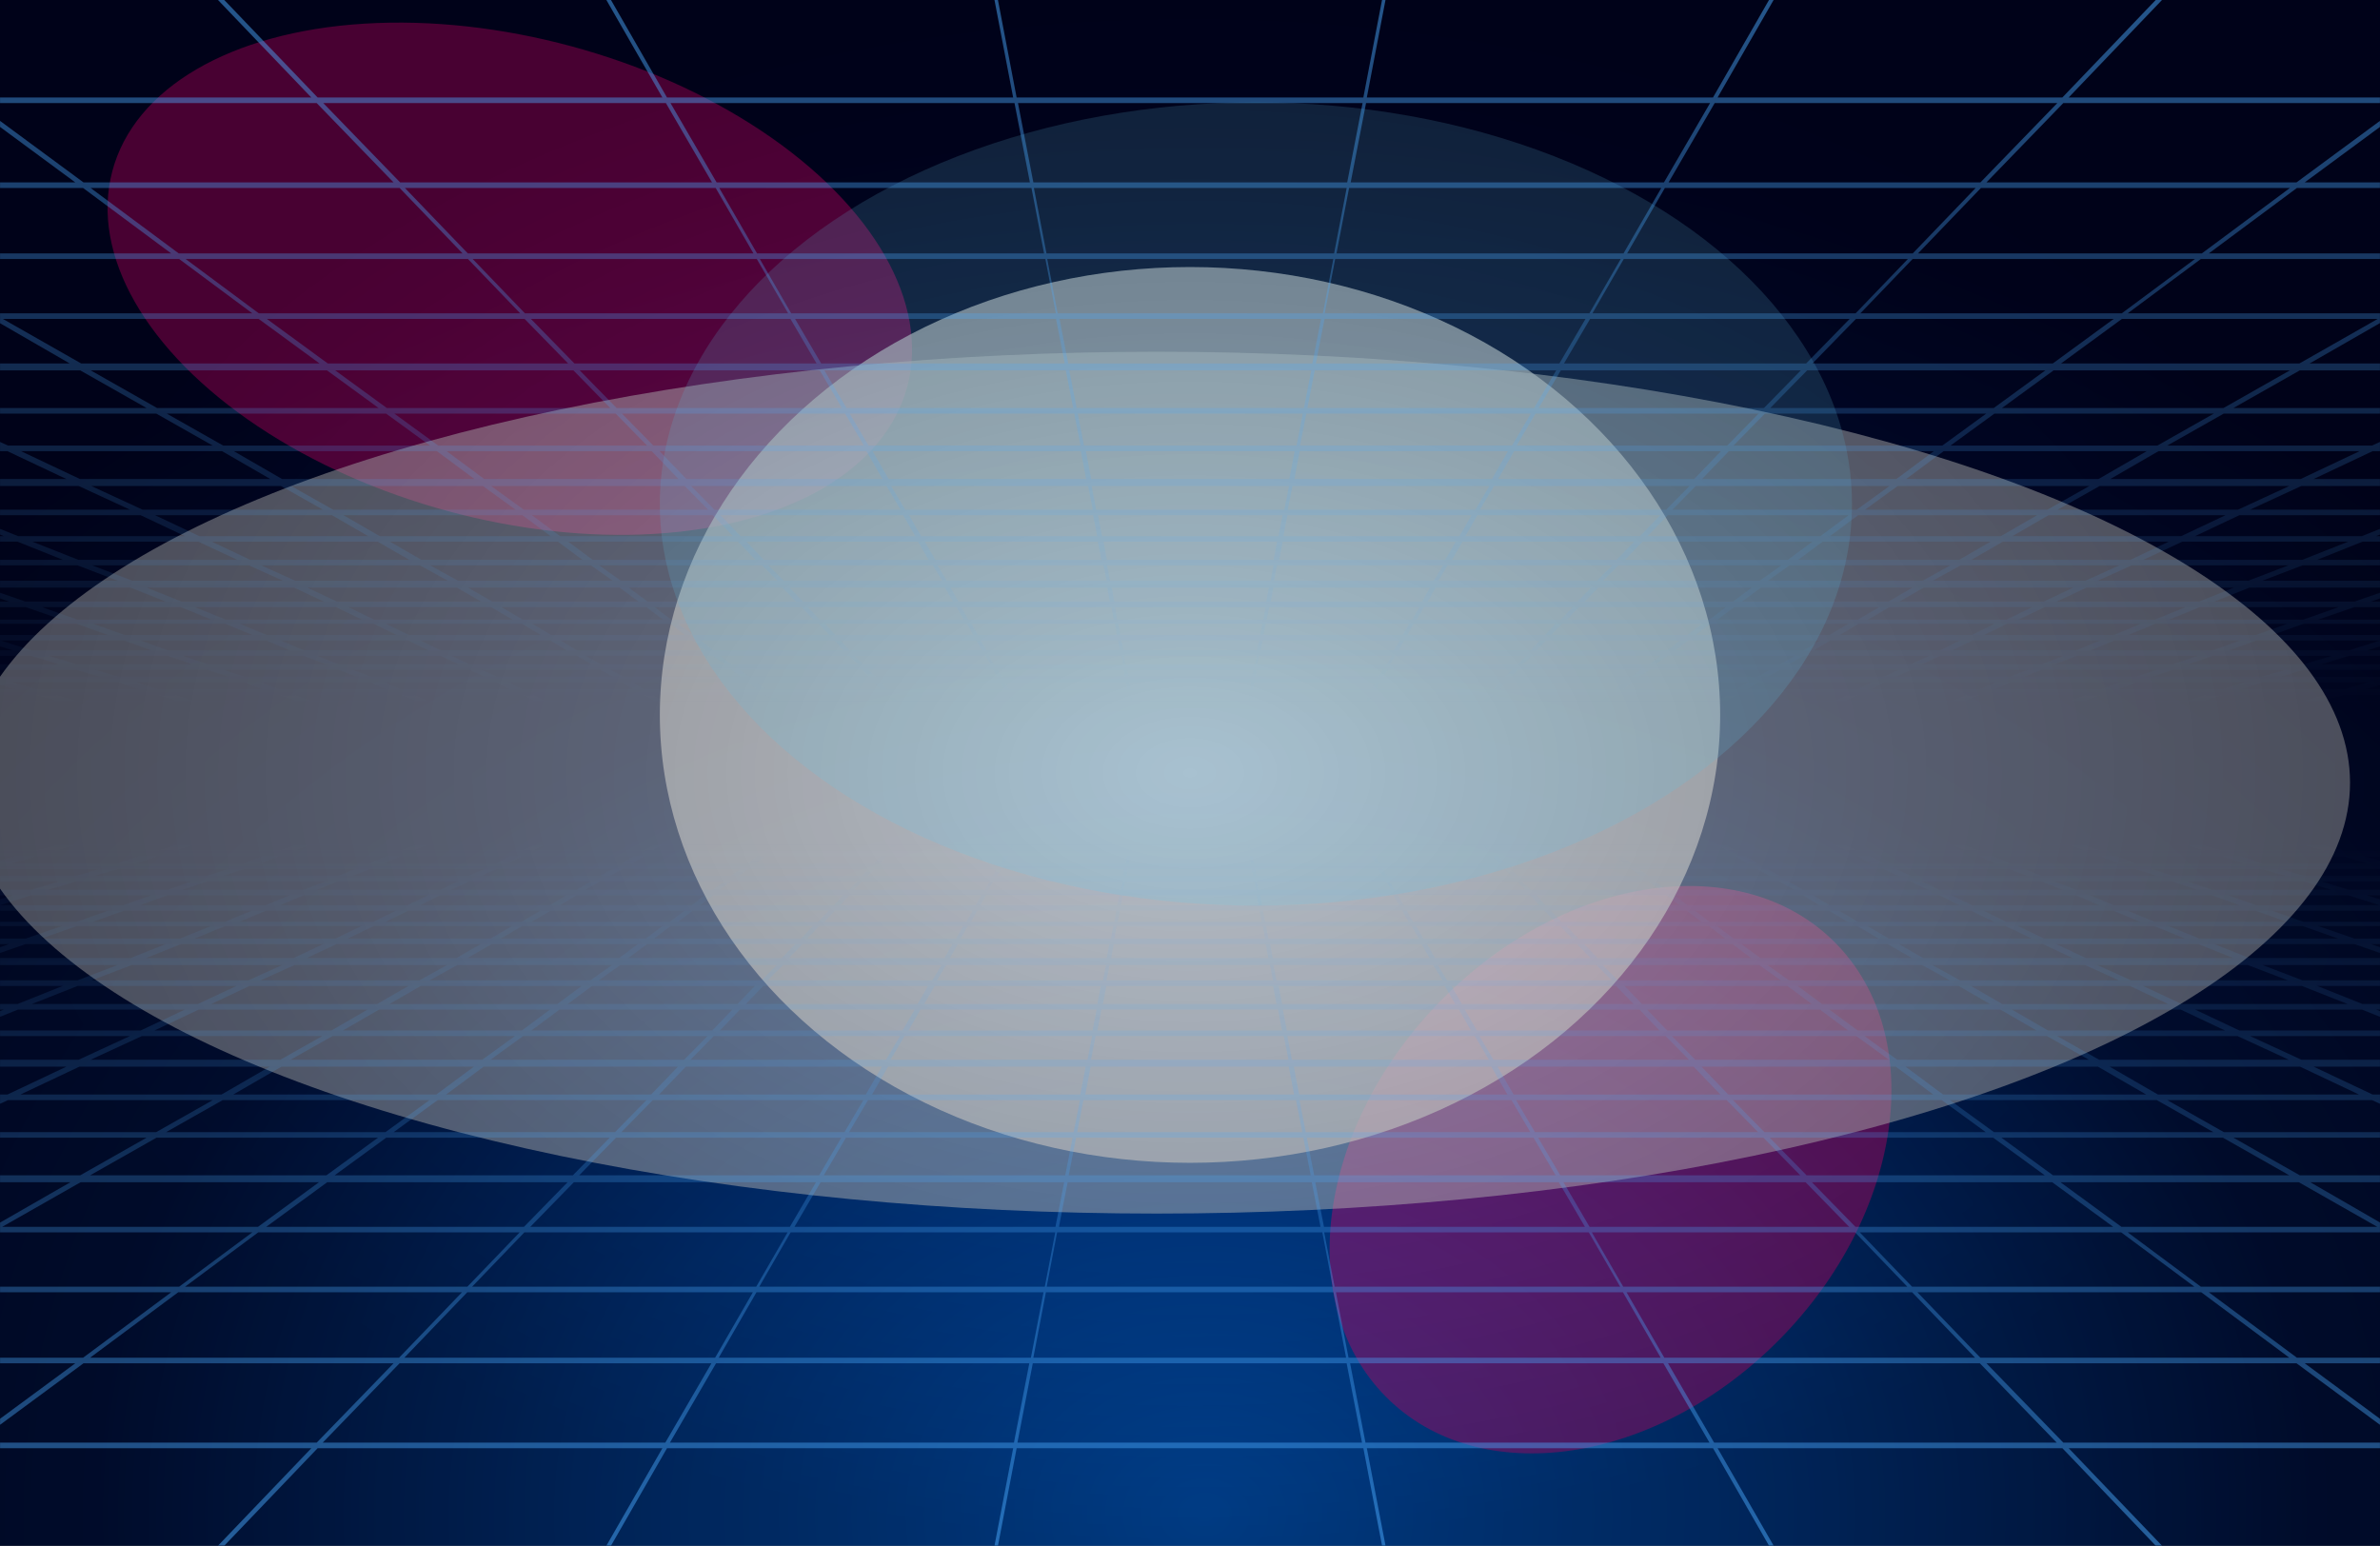 <svg width="1512" height="982" viewBox="0 0 1512 982" fill="none" xmlns="http://www.w3.org/2000/svg">
<g clip-path="url(#clip0_2503_2686)">
<rect width="1512" height="982" fill="black"/>
<g clip-path="url(#clip1_2503_2686)">
<path d="M1512 0H0V982H1512V0Z" fill="url(#paint0_radial_2503_2686)"/>
<g style="mix-blend-mode:plus-lighter" opacity="0.4" filter="url(#filter0_f_2503_2686)">
<ellipse cx="202.79" cy="152.093" rx="202.79" ry="152.093" transform="matrix(0.704 -0.711 0.704 0.711 773.319 779.179)" fill="#FF007A"/>
</g>
<g style="mix-blend-mode:plus-lighter" opacity="0.4" filter="url(#filter1_f_2503_2686)">
<ellipse cx="261.698" cy="152.732" rx="261.698" ry="152.732" transform="matrix(-0.965 -0.261 0.256 -0.967 537.318 393.079)" fill="#FF007A"/>
</g>
<g style="mix-blend-mode:color-dodge" opacity="0.7" filter="url(#filter2_f_2503_2686)">
<ellipse cx="756" cy="454.199" rx="336.81" ry="284.552" fill="#D9D9D9"/>
</g>
</g>
<g style="mix-blend-mode:overlay" opacity="0.49" filter="url(#filter3_f_2503_2686)">
<ellipse cx="734.856" cy="497.241" rx="758.103" ry="273.759" fill="#D9D9D9"/>
</g>
<g style="mix-blend-mode:darken" opacity="0.2" filter="url(#filter4_f_2503_2686)">
<ellipse cx="797.87" cy="320.199" rx="378.681" ry="255.174" fill="#70D6FD"/>
</g>
<g style="mix-blend-mode:plus-darker" opacity="0.3">
<rect width="1512" height="982" fill="url(#paint1_radial_2503_2686)"/>
</g>
<g opacity="0.5">
<path d="M1511.88 451.189H1453.16L1464.14 448.535H1511.96V444.996H1476.25L1489.19 441.457H1511.96V437.919H1502.52L1511.96 435.335V429.956H1448.62L1463.64 425.533H1511.96V421.994H1474.83L1492.18 416.686H1511.96V413.147H1503.96L1511.96 410.697V403.416H1443.51L1463.24 396.338H1511.97V393.684H1472.66L1495.64 385.722H1511.97V382.184H1506.21L1511.97 380.193V376.601L1495.85 382.184H1406.84L1428.96 373.337H1511.97V368.913H1437.29L1462.73 359.182H1511.97V355.643H1472.07L1500.83 344.142H1511.97V340.603H1509.56L1511.97 339.639V336.03L1500.53 340.603H1394.51L1422.59 327.333H1511.96V323.794H1429.42L1462.01 308.755H1511.96V304.331H1469.83L1507.26 286.638H1511.96V280.772L1506.94 283.099H1376.82L1412.75 262.751H1511.96V259.212H1418.88L1460.99 235.326L1511.96 235.326V230.903L1467.3 230.903L1511.96 205.273V199.054L1351.72 199.054L1398.17 164.551L1511.96 164.551V161.013L1403.22 161.013L1459.2 119.432H1511.96V115.894H1464.15L1511.96 80.648V76.808L1458.94 115.894L1261.96 115.894L1310.81 65.467L1511.96 65.467V61.928L1314.21 61.928L1373.5 0L1369.5 0L1310.21 61.928L1091.19 61.928L1126.76 0L1123.83 0L1088.26 61.928L868.336 61.928L880.195 0L877.99 0L866.131 61.928L645.851 61.928L633.992 0L631.787 0L643.646 61.928L423.723 61.928L388.156 0L385.226 0L420.799 61.928L201.773 61.928L142.488 0L138.488 0L197.773 61.928L0.03 61.928L0.03 65.467L201.175 65.467L250.029 115.894L53.048 115.894L0.03 76.808L0.03 80.648L47.84 115.894H0.03L0.03 119.432H52.785L108.769 161.013H0.03L0.03 164.551H113.819L160.274 199.054L0.03 199.054L0.03 205.344L44.275 230.903H0.03L0.03 235.326H51L93.114 259.212H0.03L0.03 262.751H99.24L135.17 283.099H5.054L0.03 280.772L0.03 286.638H4.729L42.165 304.331H0.03L0.03 308.755H49.982L82.572 323.794H0.03L0.03 327.333H89.402L117.478 340.603H11.47L0.03 336.03L0.03 339.639L2.44 340.603H0.03L0.03 344.142H11.165L39.923 355.643H0.03L0.03 359.182H49.273L74.708 368.913H0.03L0.03 373.337H83.034L105.157 382.184H16.147L0.03 376.601L0.03 380.193L5.784 382.184H0.03L0.03 385.722H16.362L39.335 393.684H0.03L0.03 396.338H48.753L68.492 403.416H0.03L0.03 410.653L8.199 413.147H0.03L0.03 416.686H19.811L37.167 421.994H0.03L0.03 425.533H48.354L63.369 429.956H0.03L0.03 435.194L9.994 437.919H0.03L0.03 441.457H22.809L35.744 444.996H0.03L0.03 448.535H48.218L59.195 451.189H0.109L0.03 451.171L0.03 454.728L1511.96 454.71V451.171L1511.88 451.189ZM1379.82 451.189L1389.64 448.535H1451.04L1440.06 451.189H1379.82ZM716.885 429.956L716.003 425.533H796.356L795.474 429.956H716.891H716.885ZM794.792 433.495L794.02 437.919H718.334L717.563 433.495H794.787H794.792ZM711.798 403.416L710.481 396.338H801.879L800.561 403.416H711.798ZM799.879 406.955L798.724 413.147H713.625L712.47 406.955H799.874H799.879ZM827.687 262.751L823.697 283.099H688.663L684.673 262.751L827.692 262.751H827.687ZM683.99 259.212L679.313 235.326L833.052 235.326L828.375 259.212L683.996 259.212H683.99ZM818.904 308.755L815.943 323.794H696.417L693.456 308.755H818.909H818.904ZM693.261 304.331L689.86 286.638H822.5L819.098 304.331H693.261ZM814.83 327.333L812.279 340.603H700.081L697.53 327.333H814.83ZM804.436 382.184H707.919L706.218 373.337H806.137L804.436 382.184ZM806.268 385.722H901.667L897.162 393.684H804.766L806.268 385.722ZM809.087 359.182L807.129 368.913H705.22L703.262 359.182H809.082H809.087ZM703.247 355.643L701.036 344.142H811.323L809.113 355.643H703.252H703.247ZM707.593 393.684L615.198 393.684L610.693 385.722L706.092 385.722L707.593 393.684ZM618.253 403.416H530.745L524.167 396.338H614.305L618.253 403.416ZM520.765 393.684L513.263 385.722H607.764L612.268 393.684H520.765ZM603.832 373.337L703.394 373.337L705.094 382.184L608.935 382.184L603.832 373.337ZM601.475 368.913L595.605 359.182L701.063 359.182L703.021 368.913L601.475 368.913ZM594.177 355.643L587.542 344.142L697.472 344.142L699.682 355.643L594.177 355.643ZM814.888 344.142H924.818L918.182 355.643H812.678L814.888 344.142ZM916.754 359.182L910.885 368.913H809.339L811.297 359.182H916.754ZM908.528 373.337L903.425 382.184H807.265L808.966 373.337H908.528ZM904.596 385.722H999.097L991.595 393.684H900.092L904.596 385.722ZM988.193 396.338L981.615 403.416H894.107L898.055 396.338H988.193ZM982.208 406.955H1067.22L1059.14 413.147H976.444L982.214 406.955H982.208ZM972.439 413.147H888.6L892.06 406.955H978.208L972.439 413.147ZM891.172 403.416H802.766L804.084 396.338H895.12L891.172 403.416ZM802.556 393.684H709.798L708.297 385.722H804.058L802.556 393.684ZM709.588 403.416L621.182 403.416L617.234 396.338L708.271 396.338L709.588 403.416ZM623.76 413.147H539.921L534.152 406.955H620.3L623.76 413.147ZM535.921 413.147H453.221L445.147 406.955H530.157L535.926 413.147H535.921ZM448.014 413.147H366.553L356.169 406.955H439.939L448.014 413.147ZM431.167 396.338H520.166L526.744 403.416H440.375L431.162 396.338H431.167ZM426.4 393.684L415.895 385.722H509.257L516.759 393.684H426.395H426.4ZM501.619 373.337H600.293L605.396 382.184H510.129L501.619 373.337ZM497.892 368.913L488.111 359.182H592.676L598.545 368.913H497.897H497.892ZM485.292 355.643L474.231 344.142H583.274L589.909 355.643H485.287H485.292ZM577.525 327.333L694.469 327.333L697.02 340.603L585.185 340.603L577.525 327.333ZM575.042 323.794L566.154 308.755L691.246 308.755L694.206 323.794L575.042 323.794ZM564.558 304.331L554.348 286.638H686.631L690.033 304.331L564.553 304.331H564.558ZM825.723 286.638H958.007L947.796 304.331H822.316L825.718 286.638H825.723ZM946.206 308.755L937.318 323.794H818.153L821.114 308.755H946.206ZM934.835 327.333L927.175 340.603H815.334L817.886 327.333H934.829H934.835ZM929.086 344.142H1038.13L1027.07 355.643H922.445L929.081 344.142H929.086ZM1024.25 359.182L1014.47 368.913H913.82L919.689 359.182H1024.25H1024.25ZM1010.74 373.337L1002.23 382.184H906.958L912.061 373.337H1010.74ZM1003.1 385.722H1096.46L1085.95 393.684H995.59L1003.09 385.722H1003.1ZM1081.19 396.338L1071.98 403.416H985.61L992.188 396.338H1081.19H1081.19ZM1072.42 406.955L1156.19 406.955L1145.81 413.147L1064.35 413.147L1072.42 406.955ZM1140.14 416.686L1130.96 421.994H1052.05L1059.2 416.686H1140.14ZM1047.68 421.994H967.53L972.633 416.686H1054.83L1047.68 421.994ZM964.38 421.994H883.077L886.138 416.686H969.483L964.38 421.994ZM885.671 413.147H800.934L802.089 406.955H889.13L885.671 413.147ZM711.426 413.147L626.689 413.147L623.23 406.955L710.271 406.955L711.426 413.147ZM629.283 421.994H547.98L542.877 416.686H626.222L629.283 421.994ZM544.83 421.994H464.676L457.531 416.686H539.727L544.83 421.994ZM460.309 421.994H381.405L372.217 416.686H453.164L460.309 421.994ZM375.756 421.994H298.154L286.925 416.686H366.569L375.756 421.994ZM279.895 413.147L267.201 406.955H349.685L360.07 413.147H279.89H279.895ZM338.199 396.338H425.965L435.178 403.416H350.048L338.204 396.338H338.199ZM332.073 393.684L318.565 385.722H410.693L421.198 393.684H332.073ZM399.48 373.337H497.02L505.53 382.184H411.391L399.48 373.337ZM394.382 368.913L380.685 359.182H484.111L493.891 368.913H394.382ZM376.47 355.643L360.983 344.142H468.902L479.964 355.643H376.47ZM457.705 327.333H573.761L581.421 340.603H470.472L457.71 327.333H457.705ZM453.846 323.794L439.031 308.755H563.225L572.113 323.794H453.841H453.846ZM436.044 304.331L419.03 286.638H550.426L560.637 304.331H436.049H436.044ZM539.806 262.751H682.463L686.453 283.099H551.78L539.806 262.751ZM537.764 259.212L523.726 235.326L677.103 235.326L681.78 259.212H537.758H537.764ZM521.683 230.903L505.094 202.593L670.892 202.593L676.42 230.903L521.683 230.903ZM673.102 202.593L839.257 202.593L833.729 230.903L678.63 230.903L673.102 202.593ZM841.468 202.593H1007.27L990.682 230.903H835.945L841.473 202.593H841.468ZM988.634 235.326L974.596 259.212H830.574L835.252 235.326H988.629H988.634ZM972.554 262.751L960.579 283.099H825.907L829.897 262.751H972.554ZM961.934 286.638H1093.33L1076.32 304.331H951.728L961.939 286.638H961.934ZM1073.33 308.755L1058.51 323.794H940.242L949.13 308.755H1073.32H1073.33ZM1054.66 327.333L1041.89 340.603H930.945L938.604 327.333H1054.66H1054.66ZM1043.45 344.142L1151.37 344.142L1135.88 355.643H1032.39L1043.45 344.142ZM1131.67 359.182L1117.97 368.913H1018.46L1028.24 359.182H1131.67ZM1112.88 373.337L1100.97 382.184H1006.83L1015.34 373.337H1112.88ZM1101.67 385.722L1193.8 385.722L1180.29 393.684L1091.16 393.684L1101.67 385.722ZM1174.16 396.338L1162.32 403.416L1077.19 403.416L1086.4 396.338L1174.17 396.338H1174.16ZM1162.67 406.955H1245.15L1232.46 413.147H1152.28L1162.66 406.955H1162.67ZM1225.44 416.686L1214.21 421.994L1136.6 421.994L1145.79 416.686H1225.44ZM1206.37 425.533L1196.66 429.956L1122.99 429.956L1130.93 425.533L1206.37 425.533H1206.37ZM1116.51 429.956H1041.56L1047.75 425.533H1124.47L1116.52 429.956H1116.51ZM1036.35 429.956H960.165L964.58 425.533H1042.54L1036.35 429.956ZM956.164 429.956H878.835L881.487 425.533H960.585L956.17 429.956H956.164ZM798.797 421.994L799.816 416.686H884.069L881.009 421.994H798.797ZM878.557 425.533L875.906 429.956H797.679L798.561 425.533H878.552H878.557ZM797.464 421.994H714.89L713.872 416.686H798.488L797.469 421.994H797.464ZM714.681 429.956L636.454 429.956L633.803 425.533L713.793 425.533L714.675 429.956H714.681ZM631.351 421.994L628.29 416.686L712.544 416.686L713.562 421.994L631.351 421.994ZM633.524 429.956H556.195L551.78 425.533H630.879L633.53 429.956H633.524ZM552.195 429.956H476.005L469.821 425.533H547.78L552.195 429.956ZM470.798 429.956H395.847L387.899 425.533H464.619L470.803 429.956H470.798ZM389.368 429.956H315.699L305.981 425.533H381.415L389.363 429.956H389.368ZM307.924 429.956H235.566L224.085 425.533L298.206 425.533L307.924 429.956ZM214.908 421.994L201.637 416.686L279.958 416.686L291.187 421.994L214.908 421.994ZM193.253 413.147L178.254 406.955L259.432 406.955L272.125 413.147L193.258 413.147H193.253ZM245.241 396.338H331.721L343.564 403.416H259.715L245.241 396.338ZM237.755 393.684L221.25 385.722L312.092 385.722L325.6 393.684H237.761H237.755ZM297.366 373.337H393.678L405.59 382.184H312.685L297.372 373.337H297.366ZM290.904 368.913L273.296 359.182H375.483L389.179 368.913H290.904ZM267.679 355.643L247.767 344.142H354.463L369.95 355.643H267.679ZM337.947 327.333H452.87L465.632 340.603H355.812L337.942 327.333H337.947ZM332.713 323.794L311.971 308.755H435.026L449.84 323.794H332.708H332.713ZM307.598 304.331L283.775 286.638H414.042L431.057 304.331H307.598ZM395.112 262.751H536.876L548.851 283.099H415.071L395.112 262.751ZM391.71 259.212L368.317 235.326H520.796L534.834 259.212H391.71ZM364.91 230.903L337.265 202.593L502.165 202.593L518.749 230.903H364.905H364.91ZM482.72 164.551L664.12 164.551L670.756 199.054L502.632 199.054L482.72 164.551ZM665.296 164.551L847.059 164.551L840.423 199.054L671.932 199.054L665.296 164.551ZM848.24 164.551H1029.64L1009.73 199.054H841.599L848.234 164.551H848.24ZM1010.19 202.593L1175.09 202.593L1147.44 230.903L993.6 230.903L1010.18 202.593H1010.19ZM1144.04 235.326L1120.65 259.212H977.526L991.564 235.326L1144.05 235.326H1144.04ZM1117.25 262.751L1097.29 283.099H963.509L975.483 262.751H1117.25ZM1098.32 286.638L1228.59 286.638L1204.76 304.331L1081.3 304.331L1098.32 286.638ZM1200.38 308.755L1179.64 323.794L1062.51 323.794L1077.32 308.755L1200.38 308.755H1200.38ZM1174.41 327.333L1156.54 340.603L1046.72 340.603L1059.48 327.333L1174.4 327.333H1174.41ZM1157.89 344.142H1264.59L1244.68 355.643L1142.41 355.643L1157.89 344.142ZM1239.06 359.182L1221.46 368.913L1123.18 368.913L1136.88 359.182L1239.06 359.182ZM1214.99 373.337L1199.68 382.184L1106.77 382.184L1118.69 373.337L1215 373.337H1214.99ZM1200.27 385.722H1291.11L1274.6 393.684H1186.77L1200.27 385.722H1200.27ZM1267.11 396.338L1252.64 403.416H1168.79L1180.63 396.338H1267.11ZM1252.93 406.955H1334.11L1319.11 413.147H1240.24L1252.93 406.955H1252.93ZM1310.72 416.686L1297.45 421.994H1221.17L1232.4 416.686H1310.72ZM1288.27 425.533L1276.79 429.956H1204.44L1214.15 425.533H1288.28H1288.27ZM1277.04 433.495H1346.71L1335.16 437.919H1267.03L1277.04 433.495ZM1325.63 441.457L1315.42 444.996H1248.8L1257.65 441.457H1325.64H1325.63ZM1188.48 437.919L1196.95 433.495H1267.95L1257.94 437.919H1188.48H1188.48ZM1249.77 441.457L1240.92 444.996H1172.95L1180.43 441.457H1249.76H1249.77ZM1109.93 437.919L1116.86 433.495L1189.16 433.495L1180.69 437.919L1109.92 437.919H1109.93ZM1173.89 441.457L1166.41 444.996L1097.1 444.996L1103.23 441.457L1173.9 441.457H1173.89ZM1031.4 437.919L1036.8 433.495H1110.39L1103.46 437.919H1031.4ZM1098.01 441.457L1091.89 444.996H1021.28L1026.04 441.457H1098.02H1098.01ZM952.91 437.919L956.758 433.495H1031.59L1026.2 437.919H952.91ZM1022.12 441.457L1017.35 444.996H945.481L948.883 441.457H1022.12ZM874.483 437.919L876.793 433.495H952.763L948.914 437.919H874.483ZM946.19 441.457L942.788 444.996H869.759L871.801 441.457H946.195H946.19ZM796.23 437.919L797.002 433.495H873.864L871.554 437.919H796.23ZM870.189 441.457L868.147 444.996H794.204L794.886 441.457H870.189ZM718.156 444.996L644.213 444.996L642.171 441.457L717.473 441.457L718.156 444.996ZM640.806 437.919L638.496 433.495L715.358 433.495L716.129 437.919L640.806 437.919ZM642.607 444.996H569.577L566.175 441.457H640.57L642.612 444.996H642.607ZM563.451 437.919L559.603 433.495H635.572L637.882 437.919H563.456H563.451ZM566.879 444.996H495.009L490.243 441.457H563.477L566.879 444.996ZM486.158 437.919L480.767 433.495H555.597L559.445 437.919H486.158ZM491.083 444.996H420.473L414.347 441.457H486.321L491.088 444.996H491.083ZM408.903 437.919L401.973 433.495H475.564L480.956 437.919H408.903ZM415.255 444.996H345.953L338.467 441.457H409.134L415.26 444.996H415.255ZM331.658 437.919L323.185 433.495H395.49L402.419 437.919H331.653H331.658ZM339.412 444.996H271.443L262.592 441.457H331.92L339.406 444.996H339.412ZM254.429 437.919L244.417 433.495H315.415L323.888 437.919H254.434H254.429ZM263.558 444.996L196.938 444.996L186.728 441.457L254.712 441.457L263.563 444.996H263.558ZM177.199 437.919L165.65 433.495L235.325 433.495L245.336 437.919L177.205 437.919H177.199ZM187.699 444.996H122.434L110.863 441.457H177.488L187.699 444.996ZM99.975 437.919L86.882 433.495H155.224L166.773 437.919H99.975ZM142.189 425.533H214.987L226.468 429.956H155.434L142.183 425.533H142.189ZM131.668 421.994L116.355 416.686H193.337L206.608 421.994H131.668ZM106.611 413.147L89.302 406.955H169.151L184.15 413.147H106.606H106.611ZM152.3 396.338L237.467 396.338L251.94 403.416L169.403 403.416L152.3 396.338ZM143.449 393.684L123.94 385.722H213.47L229.975 393.684L143.443 393.684H143.449ZM195.269 373.337L290.3 373.337L305.614 382.184L213.984 382.184L195.264 373.337H195.269ZM187.436 368.913L165.918 359.182L266.818 359.182L284.426 368.913L187.436 368.913ZM158.909 355.643L134.576 344.142L240.002 344.142L259.915 355.643L158.909 355.643ZM218.226 327.333L331.92 327.333L349.79 340.603H241.199L218.226 327.333ZM211.617 323.794L184.953 308.755L306.774 308.755L327.516 323.794L211.622 323.794H211.617ZM179.178 304.331L148.546 286.638L277.585 286.638L301.409 304.331L179.178 304.331ZM250.491 262.751H391.117L411.076 283.099H278.436L250.491 262.751ZM245.724 259.212L212.971 235.326L364.311 235.326L387.704 259.212H245.719H245.724ZM208.21 230.903L169.508 202.593H333.269L360.915 230.903L208.21 230.903ZM300.296 164.551L480.793 164.551L500.705 199.054L333.479 199.054L300.296 164.551ZM297.225 161.013L257.237 119.432L454.681 119.432L478.672 161.013L297.225 161.013ZM456.949 119.432L655.29 119.432L663.291 161.013L480.945 161.013L456.954 119.432H456.949ZM656.828 119.432L855.532 119.432L847.536 161.013L664.829 161.013L656.828 119.432ZM857.065 119.432L1055.41 119.432L1031.41 161.013L849.064 161.013L857.059 119.432H857.065ZM1057.68 119.432L1255.13 119.432L1215.14 161.013H1033.69L1057.68 119.432ZM1212.06 164.551L1178.88 199.054L1011.65 199.054L1031.57 164.551H1212.06ZM1179.09 202.593L1342.85 202.593L1304.15 230.903L1151.45 230.903L1179.09 202.593ZM1299.39 235.326L1266.64 259.212L1124.65 259.212L1148.04 235.326L1299.39 235.326ZM1261.87 262.751L1233.92 283.099L1101.28 283.099L1121.24 262.751L1261.87 262.751ZM1234.77 286.638H1363.81L1333.18 304.331H1210.95L1234.77 286.638ZM1327.41 308.755L1300.74 323.794H1184.85L1205.59 308.755H1327.41H1327.41ZM1294.13 327.333L1271.16 340.603H1162.57L1180.44 327.333H1294.13ZM1272.36 344.142H1377.78L1353.45 355.643H1252.45L1272.36 344.142ZM1346.44 359.182L1324.92 368.913H1227.93L1245.54 359.182H1346.44ZM1317.09 373.337L1298.37 382.184H1206.74L1222.05 373.337H1317.08H1317.09ZM1298.88 385.722H1388.41L1368.91 393.684H1282.37L1298.88 385.722H1298.88ZM1360.06 396.338L1342.96 403.416H1260.42L1274.89 396.338H1360.06ZM1343.2 406.955H1423.05L1405.74 413.147H1328.2L1343.2 406.955H1343.2ZM1396.01 416.686L1380.69 421.994H1305.75L1319.02 416.686H1396.01ZM1370.17 425.533L1356.92 429.956H1285.89L1297.37 425.533H1370.17H1370.17ZM1357.14 433.495H1425.48L1412.38 437.919H1345.59L1357.14 433.495ZM1401.5 441.457L1389.93 444.996H1324.66L1334.87 441.457H1401.5ZM1306.47 451.189L1315.14 448.535H1377.88L1368.06 451.189H1306.47ZM1233.13 451.189L1240.63 448.535H1304.71L1296.04 451.189H1233.13ZM1159.79 451.189L1166.14 448.535H1231.54L1224.03 451.189H1159.79ZM1086.46 451.189L1091.66 448.535L1158.37 448.535L1152.02 451.189L1086.47 451.189H1086.46ZM1013.15 451.189L1017.19 448.535H1085.18L1079.99 451.189H1013.15ZM939.869 451.189L942.756 448.535H1011.99L1007.94 451.189H939.869ZM866.661 451.189L868.394 448.535H938.761L935.874 451.189H866.661ZM793.621 451.189L794.199 448.535H865.464L863.732 451.189H793.621ZM720.366 448.535H791.989L791.411 451.189H720.943L720.366 448.535ZM718.345 441.457H794.015L793.332 444.996H719.022L718.34 441.457H718.345ZM646.896 448.535L718.161 448.535L718.739 451.189L648.628 451.189L646.896 448.535ZM573.598 448.535H643.966L645.699 451.189H576.486L573.598 448.535ZM500.369 448.535H569.598L572.485 451.189H504.412L500.369 448.535ZM427.172 448.535H495.162L499.204 451.189H432.369L427.172 448.535ZM353.99 448.535H420.699L425.896 451.189H360.342L353.99 448.535ZM280.819 448.535H346.215L352.568 451.189H288.326L280.819 448.535ZM207.648 448.535L271.721 448.535L279.228 451.189L216.31 451.189L207.648 448.535ZM134.482 448.535H197.222L205.884 451.189H144.299L134.477 448.535H134.482ZM61.321 448.535H122.722L132.545 451.189H72.299L61.321 448.535ZM34.999 441.457H100.264L111.834 444.996H47.929L34.994 441.457H34.999ZM75.123 433.495L88.216 437.919H22.751L8.12 433.495H75.123ZM60.298 425.533H131.768L145.018 429.956H75.317L60.303 425.533H60.298ZM31.077 416.686H106.716L122.03 421.994H48.433L31.077 416.686ZM78.882 406.955L96.19 413.147H19.979L0.366 406.955H78.887H78.882ZM59.358 396.338H143.202L160.306 403.416H79.092L59.353 396.338H59.358ZM114.848 385.722L134.356 393.684H49.147L26.636 385.722H114.843H114.848ZM93.182 373.337H186.911L205.632 382.184H115.305L93.182 373.337ZM58.549 359.182H158.143L179.661 368.913H83.984L58.549 359.182ZM126.014 344.142L150.651 355.643H49.698L20.583 344.142H126.014ZM98.516 327.333H210.934L233.907 340.603L126.592 340.603L98.516 327.333ZM57.94 308.755H178.475L205.139 323.794H90.531L57.94 308.755ZM141.102 286.638L171.734 304.331H50.78L13.344 286.638H141.107H141.102ZM105.897 262.751L245.283 262.751L273.228 283.099L141.826 283.099L105.897 262.751ZM57.662 235.326L207.769 235.326L240.522 259.212L99.77 259.212L57.657 235.326H57.662ZM164.301 202.593L203.002 230.903L51.536 230.903L1.773 202.593L164.295 202.593H164.301ZM117.94 164.551H297.293L330.477 199.054H164.395L117.94 164.551ZM253.888 119.432L293.881 161.013L113.572 161.013L57.589 119.432L253.888 119.432ZM452.334 115.894L254.213 115.894L205.359 65.467L423.025 65.467L452.339 115.894H452.334ZM654.282 115.894L455.263 115.894L425.954 65.467L644.512 65.467L654.282 115.894ZM865.637 65.467L855.868 115.894L656.487 115.894L646.717 65.467L865.637 65.467ZM1086.41 65.467L1057.1 115.894L858.078 115.894L867.848 65.467L1086.41 65.467ZM1258.15 115.894L1060.03 115.894L1089.34 65.467L1307.01 65.467L1258.15 115.894H1258.15ZM1398.79 161.013L1218.48 161.013L1258.47 119.432L1454.77 119.432L1398.79 161.013ZM1347.96 199.054L1181.88 199.054L1215.07 164.551L1394.42 164.551L1347.96 199.054ZM1460.82 230.903H1309.36L1348.06 202.593L1510.58 202.593L1460.82 230.903ZM1412.59 259.212H1271.84L1304.6 235.326H1454.7L1412.59 259.212ZM1370.53 283.099H1239.13L1267.07 262.751H1406.46L1370.53 283.099ZM1461.58 304.331H1340.63L1371.26 286.638H1499.02L1461.59 304.331H1461.58ZM1421.82 323.794H1307.22L1333.88 308.755H1454.41L1421.82 323.794ZM1385.76 340.603H1278.45L1301.42 327.333H1413.84L1385.76 340.603ZM1462.66 355.643H1361.7L1386.34 344.142H1491.77L1462.66 355.643ZM1428.38 368.913H1332.7L1354.22 359.182H1453.81L1428.38 368.913ZM1397.05 382.184H1306.72L1325.44 373.337H1419.17L1397.05 382.184ZM1463.21 393.684H1378L1397.51 385.722H1485.72L1463.21 393.684ZM1433.26 403.416H1352.05L1369.15 396.338H1453L1433.26 403.416H1433.26ZM1492.38 413.147H1416.17L1433.48 406.955H1512L1492.39 413.147H1492.38ZM1463.93 421.994H1390.33L1405.64 416.686H1481.28L1463.93 421.994ZM1437.05 429.956H1367.35L1380.6 425.533H1452.07L1437.05 429.956H1437.05ZM1424.14 437.919L1437.24 433.495H1504.24L1489.61 437.919H1424.14ZM1400.52 444.996L1412.09 441.457H1477.36L1464.42 444.996H1400.51H1400.52Z" fill="url(#paint2_linear_2503_2686)"/>
</g>
<g opacity="0.5">
<path d="M0.116 530.811L58.84 530.811L47.862 533.465L0.037 533.465L0.037 537.004L35.746 537.004L22.81 540.542L0.037 540.542L0.037 544.081L9.476 544.081L0.037 546.665L0.037 552.043L63.375 552.043L48.361 556.467L0.037 556.467L0.037 560.006L37.174 560.006L19.818 565.314L0.037 565.314L0.037 568.852L8.043 568.852L0.037 571.303L0.037 578.584L68.494 578.584L48.755 585.661L0.032 585.661L0.032 588.315L39.337 588.315L16.364 596.278L0.032 596.278L0.032 599.816L5.785 599.816L0.032 601.807L0.032 605.399L16.148 599.816L105.158 599.816L83.036 608.663L0.032 608.663L0.032 613.087L74.704 613.087L49.269 622.818L0.032 622.818L0.032 626.357L39.925 626.357L11.166 637.858L0.032 637.858L0.032 641.396L2.441 641.396L0.032 642.361L0.032 645.97L11.471 641.396L117.485 641.396L89.409 654.667L0.037 654.667L0.037 658.205L82.579 658.205L49.988 673.245L0.037 673.245L0.037 677.669L42.172 677.669L4.736 695.362L0.037 695.362L0.037 701.228L5.061 698.901L135.176 698.901L99.247 719.249L0.037 719.249L0.037 722.787L93.12 722.787L51.007 746.674L0.037 746.674L0.037 751.097L44.702 751.097L0.037 776.727L0.037 782.946L160.281 782.946L113.826 817.449L0.037 817.449L0.037 820.987L108.781 820.987L52.797 862.568L0.042 862.568L0.042 866.106L47.852 866.106L0.042 901.352L0.042 905.192L53.06 866.106L250.041 866.106L201.187 916.533L0.042 916.533L0.042 920.072L197.785 920.072L138.499 982L142.5 982L201.785 920.072L420.811 920.072L385.238 982L388.168 982L423.74 920.072L643.663 920.072L631.804 982L634.009 982L645.868 920.072L866.148 920.072L878.007 982L880.212 982L868.353 920.072L1088.28 920.072L1123.84 982L1126.77 982L1091.2 920.072L1310.23 920.072L1369.51 982L1373.51 982L1314.23 920.072L1511.97 920.072L1511.97 916.533L1310.82 916.533L1261.97 866.106L1458.95 866.106L1511.97 905.192L1511.97 901.352L1464.16 866.106L1511.97 866.106L1511.97 862.568L1459.21 862.568L1403.23 820.987L1511.97 820.987L1511.97 817.449L1398.18 817.449L1351.73 782.946L1511.97 782.946L1511.97 776.656L1467.72 751.097L1511.97 751.097L1511.97 746.674L1461 746.674L1418.89 722.788L1511.97 722.788L1511.97 719.249L1412.76 719.249L1376.83 698.901L1506.94 698.901L1511.97 701.228L1511.97 695.362L1507.27 695.362L1469.83 677.669L1511.97 677.669L1511.97 673.245L1462.02 673.245L1429.43 658.206L1511.97 658.206L1511.97 654.667L1422.6 654.667L1394.52 641.397L1500.53 641.397L1511.97 645.97L1511.97 642.361L1509.56 641.397L1511.97 641.397L1511.97 637.858L1500.83 637.858L1472.08 626.357L1511.97 626.357L1511.97 622.818L1462.73 622.818L1437.29 613.087L1511.97 613.087L1511.97 608.663L1428.96 608.663L1406.84 599.816L1495.85 599.816L1511.97 605.399L1511.97 601.807L1506.22 599.816L1511.97 599.816L1511.97 596.278L1495.64 596.278L1472.66 588.316L1511.97 588.316L1511.97 585.662L1463.25 585.661L1443.51 578.584L1511.97 578.584L1511.97 571.347L1503.8 568.853L1511.97 568.853L1511.97 565.314L1492.19 565.314L1474.83 560.006L1511.97 560.006L1511.97 556.467L1463.64 556.467L1448.63 552.043L1511.97 552.044L1511.97 546.806L1502 544.081L1511.97 544.081L1511.97 540.543L1489.19 540.543L1476.25 537.004L1511.97 537.004L1511.97 533.465L1463.78 533.465L1452.8 530.811L1511.89 530.811L1511.97 530.829L1511.97 527.272L0.037 527.29L0.037 530.829L0.116 530.811ZM132.184 530.811L122.362 533.465L60.96 533.465L71.938 530.811L132.184 530.811ZM795.114 552.043L795.996 556.467L715.643 556.467L716.525 552.043L795.108 552.043L795.114 552.043ZM717.207 548.505L717.979 544.081L793.665 544.081L794.436 548.505L717.212 548.505L717.207 548.505ZM800.201 578.584L801.518 585.661L710.12 585.661L711.438 578.584L800.201 578.584ZM712.12 575.045L713.275 568.852L798.374 568.852L799.529 575.045L712.125 575.045L712.12 575.045ZM684.312 719.249L688.302 698.901L823.336 698.901L827.326 719.249L684.307 719.249L684.312 719.249ZM828.009 722.787L832.686 746.674L678.947 746.674L683.624 722.787L828.003 722.787L828.009 722.787ZM693.095 673.245L696.056 658.206L815.582 658.206L818.543 673.245L693.09 673.245L693.095 673.245ZM818.738 677.669L822.139 695.362L689.499 695.362L692.901 677.669L818.738 677.669ZM697.169 654.667L699.72 641.397L811.918 641.397L814.469 654.667L697.169 654.667ZM707.563 599.816L804.08 599.816L805.781 608.663L705.862 608.663L707.563 599.816ZM705.731 596.278L610.332 596.278L614.837 588.315L707.233 588.315L705.731 596.278ZM702.912 622.818L704.87 613.087L806.779 613.087L808.737 622.818L702.917 622.818L702.912 622.818ZM808.752 626.357L810.963 637.858L700.676 637.858L702.886 626.357L808.747 626.357L808.752 626.357ZM804.406 588.315L896.802 588.316L901.306 596.278L805.907 596.278L804.406 588.315ZM893.746 578.584L981.254 578.584L987.832 585.661L897.694 585.661L893.746 578.584ZM991.234 588.316L998.736 596.278L904.235 596.278L899.731 588.316L991.234 588.316ZM908.167 608.663L808.605 608.663L806.905 599.816L903.065 599.816L908.167 608.663ZM910.524 613.087L916.394 622.818L810.936 622.818L808.978 613.087L910.524 613.087ZM917.822 626.357L924.457 637.858L814.527 637.858L812.317 626.357L917.822 626.357ZM697.111 637.858L587.181 637.858L593.817 626.357L699.321 626.357L697.111 637.858ZM595.245 622.818L601.114 613.087L702.66 613.087L700.702 622.818L595.245 622.818ZM603.471 608.663L608.574 599.816L704.734 599.816L703.033 608.663L603.471 608.663ZM607.403 596.278L512.902 596.278L520.404 588.315L611.907 588.315L607.403 596.278ZM523.806 585.661L530.384 578.584L617.892 578.584L613.944 585.661L523.806 585.661ZM529.791 575.045L444.781 575.045L452.855 568.852L535.555 568.852L529.785 575.045L529.791 575.045ZM539.56 568.852L623.399 568.852L619.94 575.045L533.791 575.045L539.56 568.852ZM620.827 578.584L709.233 578.584L707.915 585.661L616.879 585.661L620.827 578.584ZM709.443 588.315L802.201 588.315L803.702 596.278L707.941 596.278L709.443 588.315ZM802.411 578.584L890.817 578.584L894.765 585.661L803.729 585.661L802.411 578.584ZM888.239 568.852L972.078 568.852L977.847 575.045L891.699 575.045L888.239 568.852ZM976.078 568.852L1058.78 568.852L1066.85 575.045L981.842 575.045L976.073 568.852L976.078 568.852ZM1063.99 568.852L1145.45 568.852L1155.83 575.045L1072.06 575.045L1063.99 568.852ZM1080.83 585.661L991.833 585.661L985.255 578.584L1071.62 578.584L1080.84 585.661L1080.83 585.661ZM1085.6 588.316L1096.1 596.278L1002.74 596.278L995.24 588.316L1085.6 588.316L1085.6 588.316ZM1010.38 608.663L911.706 608.663L906.603 599.816L1001.87 599.816L1010.38 608.663ZM1014.11 613.087L1023.89 622.818L919.323 622.818L913.454 613.087L1014.1 613.087L1014.11 613.087ZM1026.71 626.357L1037.77 637.858L928.725 637.858L922.09 626.357L1026.71 626.357L1026.71 626.357ZM934.474 654.667L817.53 654.667L814.979 641.397L926.814 641.397L934.474 654.667ZM936.957 658.206L945.845 673.245L820.753 673.245L817.793 658.206L936.957 658.206ZM947.441 677.669L957.652 695.362L825.368 695.362L821.966 677.669L947.446 677.669L947.441 677.669ZM686.276 695.362L553.992 695.362L564.203 677.669L689.683 677.669L686.281 695.362L686.276 695.362ZM565.793 673.245L574.681 658.206L693.846 658.206L690.885 673.245L565.793 673.245ZM577.164 654.667L584.824 641.397L696.665 641.397L694.113 654.667L577.17 654.667L577.164 654.667ZM582.913 637.858L473.87 637.858L484.931 626.357L589.554 626.357L582.918 637.858L582.913 637.858ZM487.751 622.818L497.531 613.087L598.179 613.087L592.31 622.818L487.745 622.818L487.751 622.818ZM501.263 608.663L509.773 599.816L605.041 599.816L599.938 608.663L501.263 608.663ZM508.902 596.278L415.54 596.278L426.045 588.315L516.409 588.315L508.907 596.278L508.902 596.278ZM430.806 585.661L440.02 578.584L526.389 578.584L519.811 585.661L430.811 585.661L430.806 585.661ZM439.579 575.045L355.808 575.045L366.192 568.852L447.653 568.852L439.579 575.045ZM371.857 565.314L381.044 560.006L459.948 560.006L452.803 565.314L371.857 565.314ZM464.316 560.006L544.469 560.006L539.366 565.314L457.171 565.314L464.316 560.006ZM547.619 560.006L628.922 560.006L625.861 565.314L542.516 565.314L547.619 560.006ZM626.328 568.852L711.065 568.852L709.91 575.045L622.869 575.045L626.328 568.852ZM800.573 568.852L885.31 568.852L888.769 575.045L801.728 575.045L800.573 568.852ZM882.716 560.006L964.02 560.006L969.122 565.314L885.777 565.314L882.716 560.006ZM967.169 560.006L1047.32 560.006L1054.47 565.314L972.272 565.314L967.169 560.006ZM1051.69 560.006L1130.59 560.006L1139.78 565.314L1058.84 565.314L1051.69 560.006ZM1136.24 560.006L1213.85 560.006L1225.07 565.314L1145.43 565.314L1136.24 560.006ZM1232.1 568.852L1244.8 575.045L1162.31 575.045L1151.93 568.852L1232.11 568.852L1232.1 568.852ZM1173.8 585.661L1086.03 585.661L1076.82 578.584L1161.95 578.584L1173.79 585.661L1173.8 585.661ZM1179.93 588.316L1193.43 596.278L1101.31 596.278L1090.8 588.316L1179.93 588.316ZM1112.52 608.663L1014.98 608.663L1006.47 599.816L1100.61 599.816L1112.52 608.663ZM1117.62 613.087L1131.31 622.818L1027.89 622.818L1018.11 613.087L1117.62 613.087ZM1135.53 626.357L1151.02 637.858L1043.1 637.858L1032.04 626.357L1135.53 626.357ZM1054.29 654.667L938.238 654.667L930.579 641.397L1041.53 641.397L1054.29 654.667L1054.29 654.667ZM1058.15 658.206L1072.97 673.245L948.774 673.245L939.886 658.206L1058.16 658.206L1058.15 658.206ZM1075.95 677.669L1092.97 695.362L961.573 695.362L951.362 677.669L1075.95 677.669L1075.95 677.669ZM972.193 719.249L829.536 719.249L825.546 698.901L960.219 698.901L972.193 719.249ZM974.236 722.787L988.273 746.674L834.896 746.674L830.219 722.787L974.241 722.787L974.236 722.787ZM990.316 751.097L1006.9 779.407L841.107 779.407L835.579 751.097L990.316 751.097ZM838.897 779.407L672.742 779.407L678.27 751.097L833.369 751.097L838.897 779.407ZM670.532 779.407L504.733 779.407L521.317 751.097L676.054 751.097L670.526 779.407L670.532 779.407ZM523.365 746.674L537.403 722.787L681.425 722.787L676.747 746.674L523.37 746.674L523.365 746.674ZM539.445 719.249L551.42 698.901L686.092 698.901L682.102 719.249L539.445 719.249ZM550.065 695.362L418.669 695.362L435.683 677.669L560.271 677.669L550.06 695.362L550.065 695.362ZM438.67 673.245L453.485 658.206L571.757 658.206L562.869 673.245L438.676 673.245L438.67 673.245ZM457.344 654.667L470.106 641.397L581.055 641.397L573.395 654.667L457.339 654.667L457.344 654.667ZM468.547 637.858L360.627 637.858L376.114 626.357L479.608 626.357L468.547 637.858ZM380.33 622.818L394.026 613.087L493.536 613.087L483.755 622.818L380.33 622.818ZM399.119 608.663L411.03 599.816L505.169 599.816L496.659 608.663L399.119 608.663ZM410.332 596.278L318.204 596.278L331.712 588.315L420.837 588.315L410.332 596.278ZM337.838 585.661L349.682 578.584L434.812 578.584L425.598 585.661L337.833 585.661L337.838 585.661ZM349.33 575.045L266.846 575.045L279.54 568.852L359.719 568.852L349.335 575.045L349.33 575.045ZM286.564 565.314L297.793 560.006L375.395 560.006L366.208 565.314L286.564 565.314ZM305.626 556.467L315.343 552.043L389.013 552.043L381.065 556.467L305.631 556.467L305.626 556.467ZM395.486 552.043L470.437 552.043L464.253 556.467L387.532 556.467L395.481 552.043L395.486 552.043ZM475.645 552.043L551.834 552.043L547.419 556.467L469.46 556.467L475.645 552.043ZM555.835 552.043L633.164 552.043L630.513 556.467L551.414 556.467L555.829 552.043L555.835 552.043ZM713.202 560.006L712.183 565.314L627.93 565.314L630.99 560.006L713.202 560.006ZM633.442 556.467L636.093 552.043L714.32 552.043L713.438 556.467L633.447 556.467L633.442 556.467ZM714.535 560.006L797.109 560.006L798.127 565.314L713.511 565.314L714.53 560.006L714.535 560.006ZM797.319 552.043L875.545 552.043L878.196 556.467L798.206 556.467L797.324 552.043L797.319 552.043ZM880.648 560.006L883.709 565.314L799.455 565.314L798.437 560.006L880.648 560.006ZM878.475 552.043L955.804 552.043L960.219 556.467L881.12 556.467L878.469 552.043L878.475 552.043ZM959.804 552.043L1035.99 552.043L1042.18 556.467L964.219 556.467L959.804 552.043ZM1041.2 552.043L1116.15 552.043L1124.1 556.467L1047.38 556.467L1041.2 552.043L1041.2 552.043ZM1122.63 552.043L1196.3 552.043L1206.02 556.467L1130.58 556.467L1122.64 552.043L1122.63 552.043ZM1204.08 552.043L1276.43 552.043L1287.91 556.467L1213.79 556.467L1204.08 552.043ZM1297.09 560.006L1310.36 565.314L1232.04 565.314L1220.81 560.006L1297.09 560.006ZM1318.75 568.852L1333.74 575.045L1252.57 575.045L1239.87 568.852L1318.74 568.852L1318.75 568.852ZM1266.76 585.661L1180.28 585.661L1168.43 578.584L1252.28 578.584L1266.76 585.661ZM1274.24 588.316L1290.75 596.278L1199.91 596.278L1186.4 588.316L1274.24 588.316L1274.24 588.316ZM1214.63 608.663L1118.32 608.663L1106.41 599.816L1199.31 599.816L1214.63 608.663L1214.63 608.663ZM1221.1 613.087L1238.7 622.818L1136.52 622.818L1122.82 613.087L1221.1 613.087ZM1244.32 626.357L1264.23 637.858L1157.54 637.858L1142.05 626.357L1244.32 626.357ZM1174.05 654.667L1059.13 654.667L1046.37 641.397L1156.19 641.397L1174.06 654.667L1174.05 654.667ZM1179.29 658.206L1200.03 673.245L1076.97 673.245L1062.16 658.206L1179.29 658.206L1179.29 658.206ZM1204.4 677.669L1228.22 695.362L1097.96 695.362L1080.94 677.669L1204.4 677.669ZM1116.89 719.249L975.123 719.249L963.148 698.901L1096.93 698.901L1116.89 719.249ZM1120.29 722.788L1143.68 746.674L991.203 746.674L977.165 722.787L1120.29 722.788ZM1147.09 751.097L1174.73 779.407L1009.83 779.407L993.25 751.097L1147.09 751.097L1147.09 751.097ZM1029.28 817.449L847.879 817.449L841.243 782.946L1009.37 782.946L1029.28 817.449ZM846.703 817.449L664.941 817.449L671.576 782.946L840.067 782.946L846.703 817.449ZM663.759 817.449L482.359 817.449L502.271 782.946L670.4 782.946L663.765 817.449L663.759 817.449ZM501.809 779.407L336.909 779.407L364.554 751.097L518.399 751.097L501.815 779.407L501.809 779.407ZM367.956 746.674L391.349 722.787L534.473 722.787L520.436 746.674L367.951 746.674L367.956 746.674ZM394.751 719.249L414.71 698.901L548.49 698.901L536.516 719.249L394.751 719.249ZM413.682 695.362L283.414 695.362L307.237 677.669L430.696 677.669L413.682 695.362ZM311.616 673.245L332.357 658.205L449.49 658.206L434.675 673.245L311.621 673.245L311.616 673.245ZM337.592 654.667L355.462 641.397L465.281 641.397L452.519 654.667L337.597 654.667L337.592 654.667ZM354.107 637.858L247.411 637.858L267.323 626.357L369.594 626.357L354.107 637.858ZM272.935 622.818L290.543 613.087L388.819 613.087L375.122 622.818L272.935 622.818ZM297.006 608.663L312.319 599.816L405.224 599.816L393.312 608.663L297 608.663L297.006 608.663ZM311.731 596.278L220.889 596.278L237.394 588.315L325.234 588.315L311.726 596.278L311.731 596.278ZM244.886 585.661L259.36 578.584L343.209 578.584L331.365 585.661L244.886 585.661ZM259.071 575.045L177.894 575.045L192.892 568.852L271.759 568.852L259.066 575.045L259.071 575.045ZM201.276 565.314L214.548 560.006L290.827 560.006L279.597 565.314L201.276 565.314ZM223.724 556.467L235.205 552.043L307.563 552.043L297.845 556.467L223.719 556.467L223.724 556.467ZM234.959 548.505L165.289 548.505L176.838 544.081L244.97 544.081L234.959 548.505ZM186.367 540.542L196.578 537.004L263.197 537.004L254.346 540.542L186.362 540.542L186.367 540.542ZM323.522 544.081L315.049 548.505L244.051 548.505L254.062 544.081L323.517 544.081L323.522 544.081ZM262.231 540.543L271.082 537.004L339.051 537.004L331.565 540.543L262.236 540.543L262.231 540.543ZM402.069 544.081L395.139 548.505L322.834 548.505L331.307 544.081L402.074 544.081L402.069 544.081ZM338.106 540.543L345.592 537.004L414.894 537.004L408.768 540.543L338.101 540.543L338.106 540.543ZM480.595 544.081L475.204 548.505L401.612 548.505L408.542 544.081L480.595 544.081ZM413.986 540.543L420.113 537.004L490.722 537.004L485.955 540.543L413.981 540.543L413.986 540.543ZM559.09 544.081L555.241 548.505L480.411 548.505L485.803 544.081L559.09 544.081ZM489.882 540.543L494.649 537.004L566.518 537.004L563.116 540.543L489.882 540.543ZM637.516 544.081L635.206 548.505L559.237 548.505L563.085 544.081L637.516 544.081ZM565.809 540.543L569.211 537.004L642.241 537.004L640.198 540.543L565.804 540.543L565.809 540.543ZM715.769 544.081L714.997 548.505L638.135 548.505L640.445 544.081L715.769 544.081ZM641.81 540.543L643.852 537.004L717.795 537.004L717.113 540.543L641.81 540.543ZM793.843 537.004L867.786 537.004L869.828 540.543L794.526 540.543L793.843 537.004ZM871.193 544.081L873.503 548.505L796.641 548.505L795.87 544.081L871.193 544.081ZM869.393 537.004L942.422 537.004L945.824 540.543L871.429 540.543L869.387 537.004L869.393 537.004ZM948.548 544.081L952.397 548.505L876.427 548.505L874.117 544.081L948.543 544.081L948.548 544.081ZM945.12 537.004L1016.99 537.004L1021.76 540.543L948.522 540.543L945.12 537.004ZM1025.84 544.081L1031.23 548.505L956.402 548.505L952.554 544.081L1025.84 544.081ZM1020.92 537.004L1091.53 537.004L1097.65 540.543L1025.68 540.543L1020.91 537.004L1020.92 537.004ZM1103.1 544.081L1110.03 548.505L1036.43 548.505L1031.04 544.081L1103.1 544.081ZM1096.74 537.004L1166.05 537.004L1173.53 540.543L1102.87 540.543L1096.74 537.004L1096.74 537.004ZM1180.34 544.081L1188.81 548.505L1116.51 548.505L1109.58 544.081L1180.35 544.081L1180.34 544.081ZM1172.59 537.004L1240.56 537.004L1249.41 540.543L1180.08 540.543L1172.59 537.004L1172.59 537.004ZM1257.57 544.081L1267.58 548.505L1196.58 548.505L1188.11 544.081L1257.57 544.081L1257.57 544.081ZM1248.44 537.004L1315.06 537.004L1325.27 540.543L1257.29 540.543L1248.44 537.004L1248.44 537.004ZM1334.8 544.081L1346.35 548.505L1276.67 548.505L1266.66 544.081L1334.79 544.081L1334.8 544.081ZM1324.3 537.004L1389.57 537.004L1401.14 540.543L1334.51 540.543L1324.3 537.004ZM1412.02 544.081L1425.12 548.505L1356.78 548.505L1345.23 544.081L1412.02 544.081ZM1369.81 556.467L1297.01 556.467L1285.53 552.043L1356.57 552.043L1369.82 556.467L1369.81 556.467ZM1380.33 560.006L1395.64 565.314L1318.66 565.314L1305.39 560.006L1380.33 560.006ZM1405.39 568.852L1422.7 575.045L1342.85 575.045L1327.85 568.852L1405.39 568.852L1405.39 568.852ZM1359.7 585.661L1274.53 585.661L1260.06 578.584L1342.6 578.584L1359.7 585.661ZM1368.55 588.316L1388.06 596.278L1298.53 596.278L1282.02 588.316L1368.56 588.316L1368.55 588.316ZM1316.73 608.663L1221.7 608.663L1206.39 599.816L1298.01 599.816L1316.74 608.663L1316.73 608.663ZM1324.56 613.087L1346.08 622.818L1245.18 622.818L1227.57 613.087L1324.56 613.087ZM1353.09 626.357L1377.42 637.858L1272 637.858L1252.08 626.357L1353.09 626.357ZM1293.77 654.667L1180.08 654.667L1162.21 641.397L1270.8 641.397L1293.77 654.667ZM1300.38 658.206L1327.05 673.245L1205.23 673.245L1184.48 658.206L1300.38 658.206L1300.38 658.206ZM1332.82 677.669L1363.45 695.362L1234.41 695.362L1210.59 677.669L1332.82 677.669ZM1261.51 719.249L1120.88 719.249L1100.92 698.901L1233.56 698.901L1261.51 719.249ZM1266.27 722.788L1299.03 746.674L1147.69 746.674L1124.29 722.788L1266.28 722.788L1266.27 722.788ZM1303.79 751.097L1342.49 779.407L1178.73 779.407L1151.08 751.097L1303.79 751.097ZM1211.7 817.449L1031.21 817.449L1011.29 782.946L1178.52 782.946L1211.7 817.449ZM1214.77 820.987L1254.76 862.568L1057.32 862.568L1033.33 820.987L1214.77 820.987ZM1055.05 862.568L856.709 862.568L848.708 820.987L1031.05 820.987L1055.05 862.568L1055.05 862.568ZM855.171 862.568L656.467 862.568L664.463 820.987L847.17 820.987L855.171 862.568ZM654.934 862.568L456.593 862.568L480.59 820.987L662.935 820.987L654.94 862.568L654.934 862.568ZM454.315 862.568L256.871 862.568L296.859 820.987L478.306 820.987L454.315 862.568ZM299.935 817.449L333.119 782.946L500.345 782.946L480.432 817.449L299.935 817.449ZM332.909 779.407L169.148 779.407L207.849 751.097L360.554 751.097L332.909 779.407ZM212.61 746.674L245.364 722.787L387.349 722.787L363.956 746.674L212.61 746.674ZM250.13 719.249L278.075 698.901L410.715 698.901L390.756 719.249L250.13 719.249ZM277.224 695.362L148.185 695.362L178.818 677.669L301.048 677.669L277.224 695.362ZM184.592 673.245L211.256 658.205L327.15 658.205L306.408 673.245L184.587 673.245L184.592 673.245ZM217.865 654.667L240.838 641.396L349.43 641.397L331.56 654.667L217.865 654.667ZM239.641 637.858L134.216 637.858L158.548 626.357L259.554 626.357L239.641 637.858ZM165.557 622.818L187.075 613.087L284.065 613.087L266.457 622.818L165.557 622.818ZM194.913 608.663L213.634 599.816L305.263 599.816L289.95 608.663L194.919 608.663L194.913 608.663ZM213.114 596.278L123.585 596.278L143.093 588.315L229.625 588.315L213.12 596.278L213.114 596.278ZM151.939 585.661L169.043 578.584L251.579 578.584L237.106 585.661L151.939 585.661ZM168.796 575.045L88.947 575.045L106.255 568.852L183.8 568.852L168.801 575.045L168.796 575.045ZM115.994 565.314L131.307 560.006L206.248 560.006L192.976 565.314L115.994 565.314ZM141.828 556.467L155.078 552.043L226.113 552.043L214.631 556.467L141.833 556.467L141.828 556.467ZM154.863 548.505L86.522 548.505L99.615 544.081L166.412 544.081L154.863 548.505ZM110.502 540.542L122.073 537.004L187.338 537.004L177.127 540.542L110.502 540.542ZM205.528 530.811L196.861 533.465L134.121 533.465L143.943 530.811L205.528 530.811ZM278.873 530.811L271.366 533.465L207.292 533.465L215.954 530.811L278.873 530.811ZM352.207 530.811L345.855 533.465L280.458 533.465L287.965 530.811L352.207 530.811ZM425.535 530.811L420.338 533.465L353.629 533.465L359.982 530.811L425.53 530.811L425.535 530.811ZM498.849 530.811L494.806 533.465L426.816 533.465L432.014 530.811L498.849 530.811ZM572.13 530.811L569.243 533.465L500.014 533.465L504.056 530.811L572.13 530.811ZM645.338 530.811L643.605 533.465L573.238 533.465L576.125 530.811L645.338 530.811ZM718.378 530.811L717.8 533.465L646.535 533.465L648.267 530.811L718.378 530.811ZM791.633 533.465L720.011 533.465L720.588 530.811L791.056 530.811L791.633 533.465ZM793.654 540.543L717.984 540.543L718.667 537.004L792.977 537.004L793.659 540.543L793.654 540.543ZM865.103 533.465L793.838 533.465L793.26 530.811L863.371 530.811L865.103 533.465ZM938.401 533.465L868.033 533.465L866.3 530.811L935.513 530.811L938.401 533.465ZM1011.63 533.465L942.401 533.465L939.514 530.811L1007.59 530.811L1011.63 533.465ZM1084.83 533.465L1016.84 533.465L1012.8 530.811L1079.63 530.811L1084.83 533.465ZM1158.01 533.465L1091.3 533.465L1086.1 530.811L1151.66 530.811L1158.01 533.465ZM1231.18 533.465L1165.78 533.465L1159.43 530.811L1223.67 530.811L1231.18 533.465ZM1304.35 533.465L1240.28 533.465L1232.77 530.811L1295.69 530.811L1304.35 533.465ZM1377.52 533.465L1314.78 533.465L1306.12 530.811L1367.7 530.811L1377.52 533.465L1377.52 533.465ZM1450.68 533.465L1389.28 533.465L1379.45 530.811L1439.7 530.811L1450.68 533.465ZM1477 540.543L1411.74 540.543L1400.16 537.004L1464.07 537.004L1477.01 540.543L1477 540.543ZM1436.88 548.505L1423.78 544.081L1489.25 544.081L1503.88 548.505L1436.88 548.505ZM1451.7 556.467L1380.23 556.467L1366.98 552.043L1436.68 552.043L1451.7 556.467L1451.7 556.467ZM1480.92 565.314L1405.28 565.314L1389.97 560.006L1463.57 560.006L1480.92 565.314ZM1433.12 575.045L1415.81 568.852L1492.02 568.853L1511.63 575.045L1433.11 575.045L1433.12 575.045ZM1452.64 585.661L1368.8 585.661L1351.69 578.584L1432.91 578.584L1452.65 585.661L1452.64 585.661ZM1397.15 596.278L1377.64 588.316L1462.85 588.316L1485.36 596.278L1397.16 596.278L1397.15 596.278ZM1418.82 608.663L1325.09 608.663L1306.37 599.816L1396.69 599.816L1418.82 608.663ZM1453.45 622.818L1353.86 622.818L1332.34 613.087L1428.01 613.087L1453.45 622.818ZM1385.98 637.858L1361.35 626.357L1462.3 626.357L1491.42 637.858L1385.98 637.858ZM1413.48 654.667L1301.06 654.667L1278.09 641.397L1385.41 641.397L1413.48 654.667ZM1454.06 673.245L1333.52 673.245L1306.86 658.206L1421.47 658.206L1454.06 673.245ZM1370.9 695.362L1340.26 677.669L1461.22 677.669L1498.66 695.362L1370.89 695.362L1370.9 695.362ZM1406.1 719.249L1266.72 719.249L1238.77 698.901L1370.17 698.901L1406.1 719.249ZM1454.34 746.674L1304.23 746.674L1271.48 722.788L1412.23 722.788L1454.34 746.674L1454.34 746.674ZM1347.7 779.407L1309 751.097L1460.46 751.097L1510.23 779.407L1347.7 779.407L1347.7 779.407ZM1394.06 817.449L1214.71 817.449L1181.52 782.946L1347.6 782.946L1394.06 817.449ZM1258.11 862.568L1218.12 820.987L1398.43 820.987L1454.41 862.568L1258.11 862.568ZM1059.66 866.106L1257.79 866.106L1306.64 916.533L1088.97 916.533L1059.66 866.106L1059.66 866.106ZM857.717 866.106L1056.74 866.106L1086.04 916.533L867.487 916.533L857.717 866.106ZM646.362 916.533L656.131 866.106L855.512 866.106L865.282 916.533L646.362 916.533ZM425.593 916.533L454.903 866.106L653.921 866.106L644.151 916.533L425.593 916.533ZM253.853 866.106L451.973 866.106L422.659 916.533L204.993 916.533L253.847 866.106L253.853 866.106ZM113.211 820.987L293.514 820.987L253.527 862.568L57.228 862.568L113.211 820.987ZM164.034 782.946L330.116 782.946L296.932 817.449L117.579 817.449L164.034 782.946ZM51.175 751.097L202.641 751.097L163.94 779.407L1.418 779.407L51.175 751.097ZM99.41 722.787L240.156 722.787L207.403 746.674L57.296 746.674L99.41 722.787ZM141.471 698.901L272.872 698.901L244.928 719.249L105.541 719.249L141.471 698.901ZM50.419 677.669L171.373 677.669L140.741 695.362L12.978 695.362L50.414 677.669L50.419 677.669ZM90.175 658.205L204.783 658.205L178.119 673.245L57.585 673.245L90.175 658.205ZM126.236 641.396L233.552 641.396L210.579 654.667L98.16 654.667L126.236 641.396ZM49.343 626.357L150.296 626.357L125.658 637.858L20.228 637.858L49.343 626.357ZM83.624 613.087L179.301 613.087L157.782 622.818L58.188 622.818L83.624 613.087ZM114.949 599.816L205.276 599.816L186.556 608.663L92.827 608.663L114.949 599.816ZM48.791 588.315L133.995 588.315L114.487 596.278L26.281 596.278L48.791 588.315ZM78.736 578.584L159.95 578.584L142.846 585.661L59.002 585.661L78.741 578.584L78.736 578.584ZM19.619 568.852L95.829 568.852L78.521 575.045L0 575.045L19.613 568.852L19.619 568.852ZM48.072 560.006L121.669 560.006L106.355 565.314L30.717 565.314L48.072 560.006ZM74.951 552.043L144.652 552.043L131.402 556.467L59.931 556.467L74.946 552.043L74.951 552.043ZM87.855 544.081L74.762 548.505L7.759 548.505L22.39 544.081L87.855 544.081ZM111.479 537.004L99.909 540.542L34.643 540.542L47.579 537.004L111.484 537.004L111.479 537.004Z" fill="url(#paint3_linear_2503_2686)"/>
</g>
</g>
<defs>
<filter id="filter0_f_2503_2686" x="490.656" y="209.034" width="1064.76" height="1068.25" filterUnits="userSpaceOnUse" color-interpolation-filters="sRGB">
<feFlood flood-opacity="0" result="BackgroundImageFix"/>
<feBlend mode="normal" in="SourceGraphic" in2="BackgroundImageFix" result="shape"/>
<feGaussianBlur stdDeviation="177" result="effect1_foregroundBlur_2503_2686"/>
</filter>
<filter id="filter1_f_2503_2686" x="-285.794" y="-339.611" width="1219.34" height="1033.43" filterUnits="userSpaceOnUse" color-interpolation-filters="sRGB">
<feFlood flood-opacity="0" result="BackgroundImageFix"/>
<feBlend mode="normal" in="SourceGraphic" in2="BackgroundImageFix" result="shape"/>
<feGaussianBlur stdDeviation="177" result="effect1_foregroundBlur_2503_2686"/>
</filter>
<filter id="filter2_f_2503_2686" x="-214.811" y="-464.353" width="1941.62" height="1837.1" filterUnits="userSpaceOnUse" color-interpolation-filters="sRGB">
<feFlood flood-opacity="0" result="BackgroundImageFix"/>
<feBlend mode="normal" in="SourceGraphic" in2="BackgroundImageFix" result="shape"/>
<feGaussianBlur stdDeviation="317" result="effect1_foregroundBlur_2503_2686"/>
</filter>
<filter id="filter3_f_2503_2686" x="-157.247" y="89.481" width="1784.21" height="815.519" filterUnits="userSpaceOnUse" color-interpolation-filters="sRGB">
<feFlood flood-opacity="0" result="BackgroundImageFix"/>
<feBlend mode="normal" in="SourceGraphic" in2="BackgroundImageFix" result="shape"/>
<feGaussianBlur stdDeviation="67" result="effect1_foregroundBlur_2503_2686"/>
</filter>
<filter id="filter4_f_2503_2686" x="285.189" y="-68.975" width="1025.36" height="778.349" filterUnits="userSpaceOnUse" color-interpolation-filters="sRGB">
<feFlood flood-opacity="0" result="BackgroundImageFix"/>
<feBlend mode="normal" in="SourceGraphic" in2="BackgroundImageFix" result="shape"/>
<feGaussianBlur stdDeviation="67" result="effect1_foregroundBlur_2503_2686"/>
</filter>
<radialGradient id="paint0_radial_2503_2686" cx="0" cy="0" r="1" gradientUnits="userSpaceOnUse" gradientTransform="translate(765.435 965.42) scale(1109.37 886.959)">
<stop stop-color="#0053B8"/>
<stop offset="0.345" stop-color="#00327B"/>
<stop offset="0.64" stop-color="#00103C"/>
<stop offset="1" stop-color="#000324"/>
</radialGradient>
<radialGradient id="paint1_radial_2503_2686" cx="0" cy="0" r="1" gradientUnits="userSpaceOnUse" gradientTransform="translate(756 491) rotate(90) scale(491 756)">
<stop stop-opacity="0"/>
<stop offset="1"/>
</radialGradient>
<linearGradient id="paint2_linear_2503_2686" x1="733.331" y1="-2.875" x2="733.331" y2="503.164" gradientUnits="userSpaceOnUse">
<stop stop-color="#4AABFF"/>
<stop offset="0.888" stop-color="#4AABFF" stop-opacity="0"/>
</linearGradient>
<linearGradient id="paint3_linear_2503_2686" x1="778.668" y1="984.875" x2="778.668" y2="478.836" gradientUnits="userSpaceOnUse">
<stop stop-color="#4AABFF"/>
<stop offset="0.888" stop-color="#4AABFF" stop-opacity="0"/>
</linearGradient>
<clipPath id="clip0_2503_2686">
<rect width="1512" height="982" fill="white"/>
</clipPath>
<clipPath id="clip1_2503_2686">
<rect width="1512" height="982" fill="white"/>
</clipPath>
</defs>
</svg>
